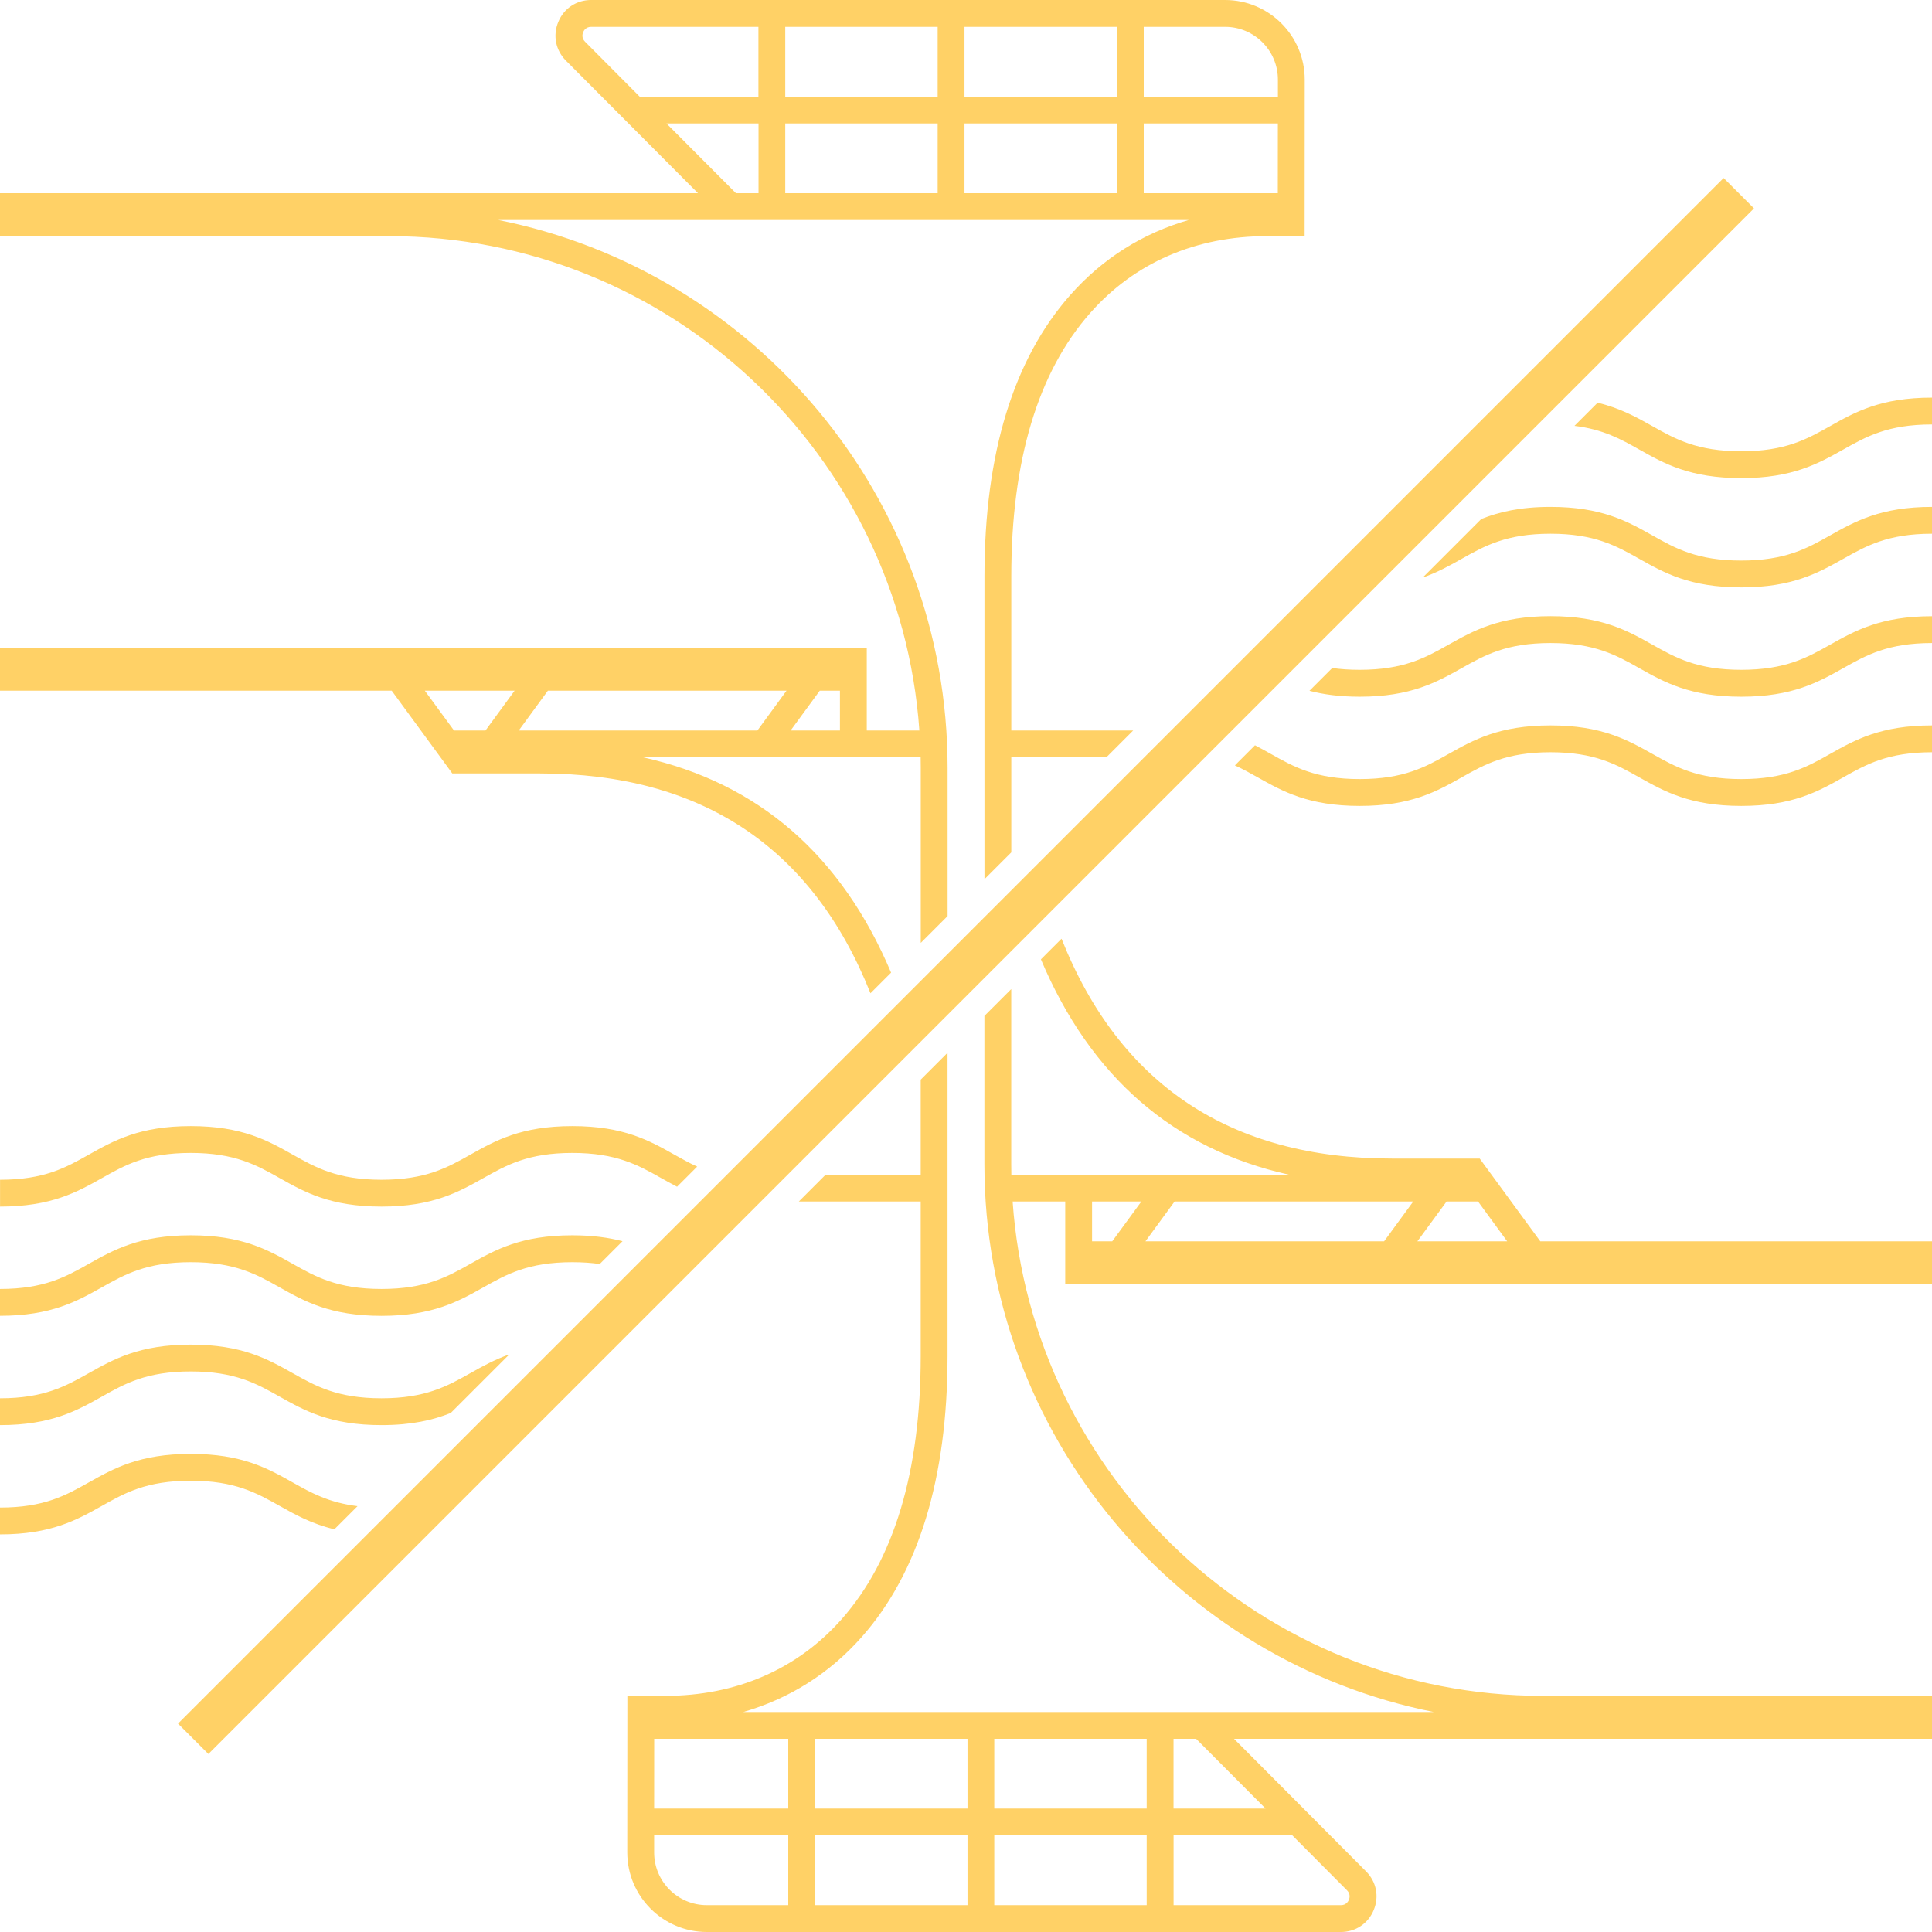 <svg width="180" height="180" viewBox="0 0 180 180" fill="none" xmlns="http://www.w3.org/2000/svg">
<path d="M170.5 70.245C172.825 68.935 175.23 67.585 180 67.585V70.085C175.885 70.085 173.865 71.22 171.73 72.425C169.405 73.735 167 75.085 162.23 75.085C157.46 75.085 155.055 73.73 152.73 72.425C150.59 71.22 148.57 70.085 144.455 70.085C140.34 70.085 138.32 71.22 136.18 72.425C133.855 73.735 131.45 75.085 126.68 75.085C121.91 75.085 119.505 73.73 117.18 72.425C116.48 72.03 115.795 71.65 115.05 71.31L116.925 69.435C117.44 69.7 117.925 69.975 118.41 70.245C120.55 71.45 122.57 72.585 126.685 72.585C130.8 72.585 132.82 71.45 134.96 70.245C137.285 68.935 139.69 67.585 144.46 67.585C149.23 67.585 151.635 68.94 153.96 70.245C156.1 71.45 158.12 72.585 162.235 72.585C166.345 72.585 168.365 71.45 170.5 70.245ZM162.23 62.405C158.115 62.405 156.095 61.27 153.955 60.065C151.63 58.755 149.225 57.405 144.455 57.405C139.685 57.405 137.28 58.76 134.955 60.065C132.815 61.27 130.795 62.405 126.68 62.405C125.725 62.405 124.88 62.345 124.125 62.235L122 64.36C123.285 64.695 124.8 64.91 126.68 64.91C131.45 64.91 133.855 63.555 136.18 62.25C138.32 61.045 140.34 59.91 144.455 59.91C148.57 59.91 150.59 61.045 152.73 62.25C155.055 63.56 157.46 64.91 162.23 64.91C167 64.91 169.405 63.555 171.73 62.25C173.87 61.045 175.885 59.91 180 59.91V57.41C175.23 57.41 172.825 58.765 170.5 60.07C168.365 61.27 166.345 62.405 162.23 62.405ZM170.5 39.705C168.36 40.91 166.345 42.045 162.23 42.045C158.115 42.045 156.095 40.91 153.955 39.705C152.48 38.875 150.97 38.03 148.845 37.52L146.69 39.675C149.38 40.005 151.02 40.92 152.73 41.885C155.055 43.195 157.46 44.545 162.23 44.545C167 44.545 169.405 43.19 171.73 41.885C173.87 40.68 175.885 39.545 180 39.545V37.045C175.23 37.045 172.825 38.395 170.5 39.705ZM162.23 52.225C158.115 52.225 156.095 51.09 153.955 49.885C151.63 48.575 149.225 47.225 144.455 47.225C141.635 47.225 139.645 47.7 138.005 48.355L132.545 53.815C133.94 53.32 135.07 52.69 136.18 52.065C138.32 50.86 140.34 49.725 144.455 49.725C148.57 49.725 150.59 50.86 152.73 52.065C155.055 53.375 157.46 54.725 162.23 54.725C167 54.725 169.405 53.37 171.73 52.065C173.87 50.86 175.885 49.725 180 49.725V47.225C175.23 47.225 172.825 48.58 170.5 49.885C168.365 51.09 166.345 52.225 162.23 52.225ZM121.56 7.415L121.55 22H118.05C111.415 22 105.72 24.47 101.59 29.14C96.7 34.665 94.22 42.92 94.22 53.675V68.06H105.575L103.075 70.56H94.22V79.415L91.72 81.915V53.675C91.72 42.29 94.41 33.48 99.72 27.48C102.73 24.075 106.48 21.725 110.76 20.495H46.41C70.255 25.235 88.285 46.32 88.285 71.54V85.35L85.785 87.85V71.54C85.785 71.21 85.78 70.885 85.775 70.56H59.92C70.66 72.955 78.395 79.67 83.02 90.62L81.1 92.54C75.69 78.945 65.355 72.06 50.32 72.06H42.14L36.495 64.35H0V60.35H80.755V68.06H85.655C83.86 42.36 62.385 22 36.235 22H0V18H65.03L52.725 5.645C51.765 4.68 51.49 3.3 52.015 2.04C52.535 0.78 53.71 0 55.07 0H114.14C118.23 0 121.56 3.325 121.56 7.415ZM47.945 64.35H39.58L42.3 68.06H45.23L47.945 64.35ZM73.28 64.35H51.045L48.33 68.06H70.565L73.28 64.35ZM78.255 64.35H76.375L73.66 68.06H78.255V64.35ZM89.86 9H104.06V2.5H89.86V9ZM70.665 11.5H62.09L68.565 18H70.67V11.5H70.665ZM70.665 2.5H55.075C54.59 2.5 54.39 2.85 54.33 3C54.27 3.15 54.16 3.535 54.505 3.88L59.595 9H70.66V2.5H70.665ZM87.36 11.5H73.16V18H87.36V11.5ZM87.36 2.5H73.16V9H87.36V2.5ZM89.86 18H104.06V11.5H89.86V18ZM119.055 11.5H106.56V18H119.05L119.055 11.5ZM119.06 7.415C119.06 4.705 116.855 2.5 114.145 2.5H106.56V9H119.06V7.415ZM17.77 107.415C21.885 107.415 23.905 108.55 26.045 109.755C28.37 111.065 30.775 112.415 35.545 112.415C40.315 112.415 42.72 111.06 45.045 109.755C47.185 108.55 49.205 107.415 53.32 107.415C57.435 107.415 59.455 108.55 61.595 109.755C62.08 110.025 62.565 110.3 63.08 110.565L64.955 108.69C64.21 108.35 63.525 107.965 62.825 107.575C60.5 106.265 58.095 104.915 53.325 104.915C48.555 104.915 46.15 106.27 43.825 107.575C41.685 108.78 39.665 109.915 35.55 109.915C31.435 109.915 29.415 108.78 27.275 107.575C24.95 106.265 22.545 104.915 17.775 104.915C13.005 104.915 10.6 106.27 8.275 107.575C6.135 108.78 4.12 109.915 0.005 109.915V112.415C4.775 112.415 7.18 111.06 9.505 109.755C11.635 108.55 13.655 107.415 17.77 107.415ZM17.77 117.595C21.885 117.595 23.905 118.73 26.045 119.935C28.37 121.245 30.775 122.595 35.545 122.595C40.315 122.595 42.72 121.24 45.045 119.935C47.185 118.73 49.205 117.595 53.32 117.595C54.275 117.595 55.12 117.655 55.875 117.765L58 115.64C56.715 115.305 55.2 115.09 53.32 115.09C48.55 115.09 46.145 116.445 43.82 117.75C41.68 118.955 39.66 120.09 35.545 120.09C31.43 120.09 29.41 118.955 27.27 117.75C24.945 116.44 22.54 115.09 17.77 115.09C13 115.09 10.595 116.445 8.27 117.75C6.13 118.955 4.115 120.09 0 120.09V122.59C4.77 122.59 7.175 121.235 9.5 119.93C11.635 118.73 13.655 117.595 17.77 117.595ZM17.77 127.775C21.885 127.775 23.905 128.91 26.045 130.115C28.37 131.425 30.775 132.775 35.545 132.775C38.365 132.775 40.355 132.3 41.995 131.645L47.455 126.185C46.06 126.68 44.93 127.31 43.82 127.935C41.68 129.14 39.66 130.275 35.545 130.275C31.43 130.275 29.41 129.14 27.27 127.935C24.945 126.625 22.54 125.275 17.77 125.275C13 125.275 10.595 126.63 8.27 127.935C6.13 129.14 4.115 130.275 0 130.275V132.775C4.77 132.775 7.175 131.42 9.5 130.115C11.635 128.91 13.655 127.775 17.77 127.775ZM26.045 140.295C27.52 141.125 29.03 141.97 31.155 142.48L33.31 140.325C30.62 139.995 28.98 139.08 27.27 138.115C24.945 136.805 22.54 135.455 17.77 135.455C13 135.455 10.595 136.81 8.27 138.115C6.13 139.32 4.115 140.455 0 140.455V142.955C4.77 142.955 7.175 141.6 9.5 140.295C11.64 139.09 13.655 137.955 17.77 137.955C21.885 137.955 23.905 139.095 26.045 140.295ZM99.245 111.94H94.345C96.14 137.64 117.615 158 143.765 158H180V162H114.97L127.275 174.355C128.235 175.32 128.51 176.7 127.985 177.96C127.465 179.22 126.29 180 124.93 180H65.855C61.765 180 58.44 176.675 58.44 172.585L58.45 158H61.95C68.585 158 74.28 155.53 78.41 150.86C83.3 145.335 85.78 137.08 85.78 126.325V111.94H74.425L76.925 109.44H85.78V100.585L88.28 98.085V126.325C88.28 137.71 85.59 146.52 80.28 152.52C77.27 155.925 73.52 158.275 69.24 159.505H133.59C109.745 154.765 91.715 133.68 91.715 108.46V94.65L94.215 92.15V108.46C94.215 108.79 94.22 109.115 94.225 109.44H120.08C109.34 107.045 101.6 100.33 96.98 89.38L98.9 87.46C104.31 101.055 114.645 107.94 129.68 107.94H137.86L143.505 115.65H180V119.65H99.245V111.94ZM60.945 168.5H73.44V162H60.95L60.945 168.5ZM65.855 177.5H73.44V171H60.945V172.585C60.94 175.295 63.145 177.5 65.855 177.5ZM90.14 171H75.94V177.5H90.14V171ZM90.14 162H75.94V168.5H90.14V162ZM106.835 171H92.635V177.5H106.835V171ZM106.835 162H92.635V168.5H106.835V162ZM120.405 171H109.34V177.5H124.93C125.415 177.5 125.615 177.15 125.675 177C125.735 176.85 125.845 176.465 125.5 176.12L120.405 171ZM111.44 162H109.335V168.5H117.91L111.44 162ZM132.055 115.65H140.42L137.705 111.94H134.775L132.055 115.65ZM106.72 115.65H128.955L131.67 111.94H109.435L106.72 115.65ZM101.745 115.65H103.625L106.34 111.94H101.745V115.65ZM163.415 19.415L160.585 16.585L16.585 160.585L19.415 163.415L163.415 19.415Z" fill="#FFD166"/>
</svg>

